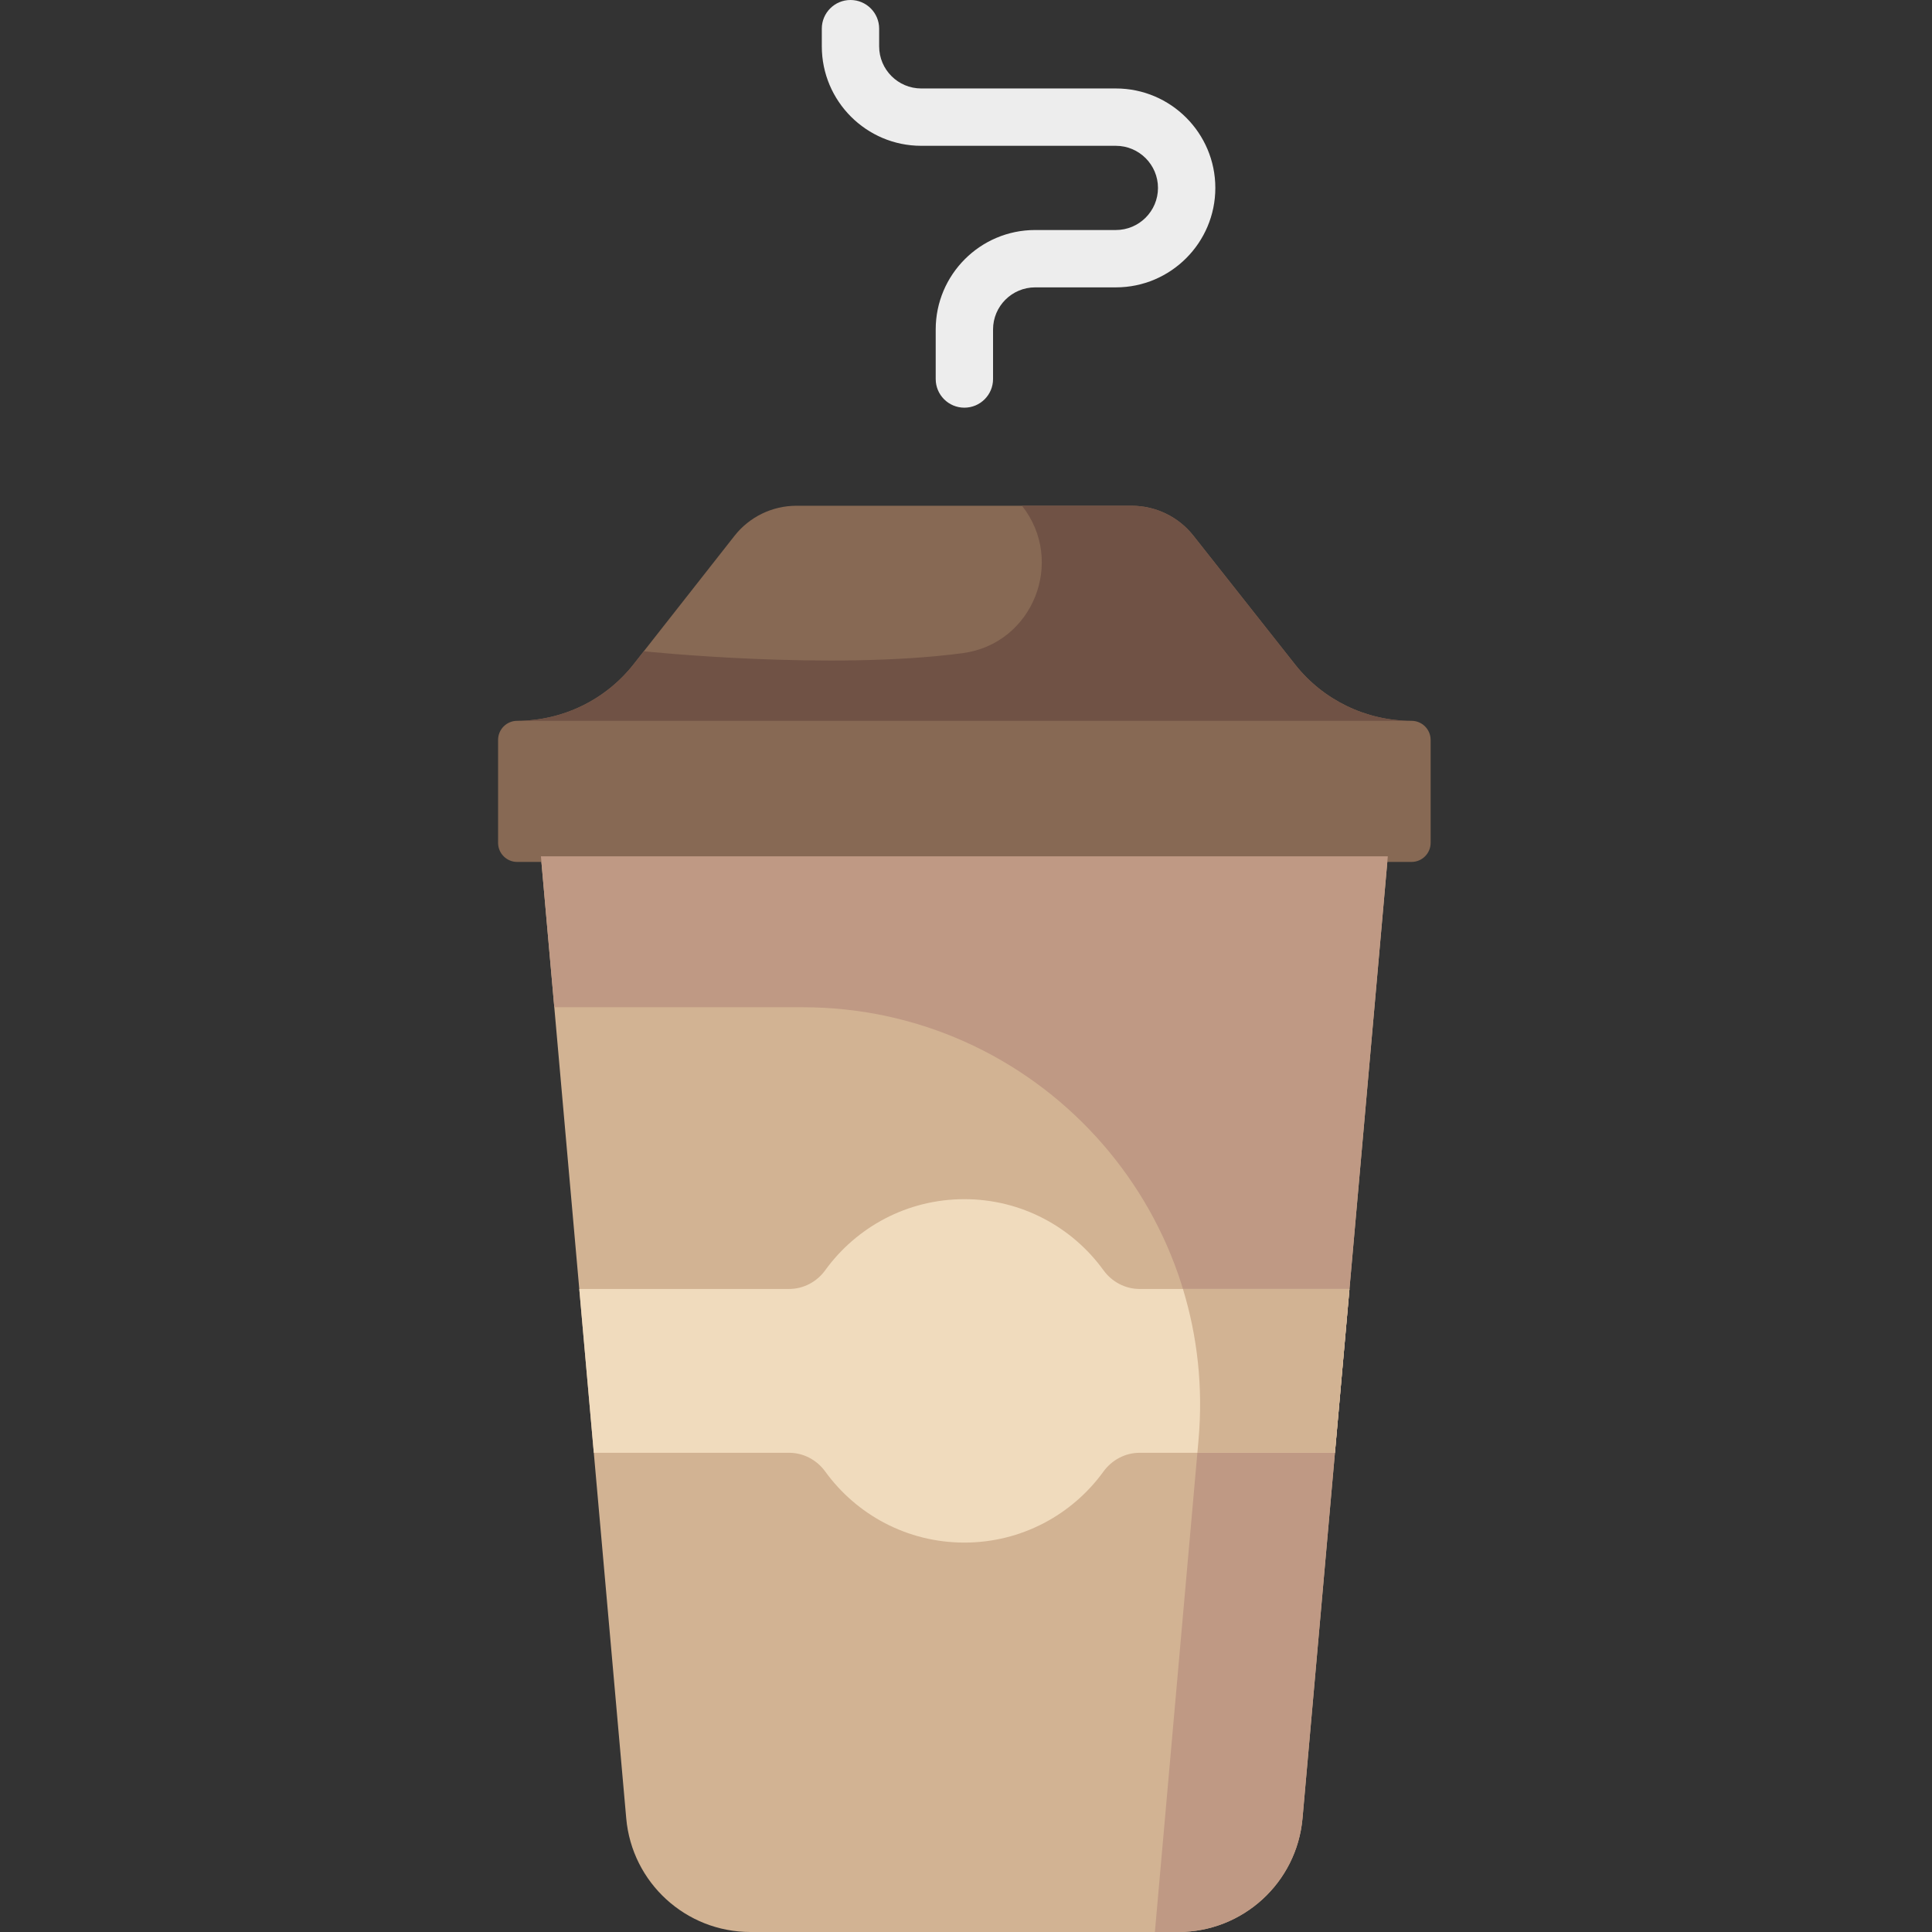 <svg height="512pt" viewBox="-132 0 512 512" width="512pt" xmlns="http://www.w3.org/2000/svg"><rect x="-132" y="0" width="512" height="512" fill="#333333" stroke="none"/><path d="m235.785 226.926-10.164 114.664-3.852 43.414-8.59 96.875c-1.516 17.047-15.801 30.121-32.918 30.121h-113.391c-17.117 0-31.402-13.074-32.91-30.121l-8.594-96.875-3.852-43.418-10.168-114.66zm0 0" fill="#d2b393"/><path d="m242.074 191.023h-.059c-12.012 0-23.367-5.504-30.809-14.934l-26.938-34.121c-3.953-5.012-9.988-7.938-16.375-7.938h-88.84c-6.402 0-12.453 2.941-16.406 7.977l-26.719 34.012c-7.445 9.473-18.82 15.004-30.867 15.004-2.797 0-5.062 2.266-5.062 5.062v27.273c0 2.797 2.266 5.062 5.062 5.062h237.012c2.793 0 5.062-2.266 5.062-5.062v-27.273c-.004-2.797-2.27-5.062-5.062-5.062zm0 0" fill="#876954"/><path d="m211.207 176.09-26.938-34.121c-3.953-5.016-9.988-7.938-16.375-7.938h-29.055c11.621 14.719 2.875 36.602-15.715 39.062-35.312 4.676-84.508-.5-84.508-.5l-2.688 3.422c-7.445 9.473-18.82 15.004-30.867 15.004h236.953c-12.012.004-23.367-5.5-30.809-14.93zm0 0" fill="#705245"/><path d="m11.348 226.926 3.547 40h65.777c61.859 0 110.41 53.043 104.949 114.664l-3.852 43.414-7.711 86.996h6.203c17.117 0 31.402-13.074 32.918-30.121l8.59-96.875 3.852-43.418 10.164-114.66zm0 0" fill="#bf9984"/><path d="m225.621 341.59-3.852 43.414h-51.758c-3.809 0-7.344 1.887-9.582 4.973-8.266 11.406-21.699 18.824-36.859 18.824-15.172 0-28.605-7.414-36.871-18.824-2.234-3.086-5.766-4.973-9.582-4.973h-51.75l-3.852-43.414h55.602c3.82 0 7.348-1.879 9.582-4.969 8.266-11.406 21.699-18.828 36.871-18.828 15.16 0 28.594 7.422 36.859 18.828 2.234 3.09 5.773 4.969 9.582 4.969zm0 0" fill="#f0dbbd"/><path d="m181.492 341.59c3.828 12.551 5.367 26.051 4.129 40l-.301 3.414h36.449l3.852-43.414zm0 0" fill="#d2b393"/><path d="m123.57 108.039c-4.199 0-7.598-3.402-7.598-7.598v-13.129c0-14.535 11.82-26.355 26.352-26.355h21.398c6.148 0 11.156-5.008 11.156-11.156 0-6.152-5.008-11.16-11.156-11.16h-51.578c-14.535 0-26.355-11.82-26.355-26.355v-4.688c0-4.195 3.402-7.598 7.598-7.598 4.199 0 7.598 3.402 7.598 7.598v4.691c0 6.152 5.008 11.156 11.16 11.156h51.578c14.531 0 26.352 11.824 26.352 26.355s-11.82 26.355-26.352 26.355h-21.398c-6.148 0-11.156 5.004-11.156 11.156v13.129c0 4.195-3.402 7.598-7.598 7.598zm0 0" fill="#ededed"/></svg>
